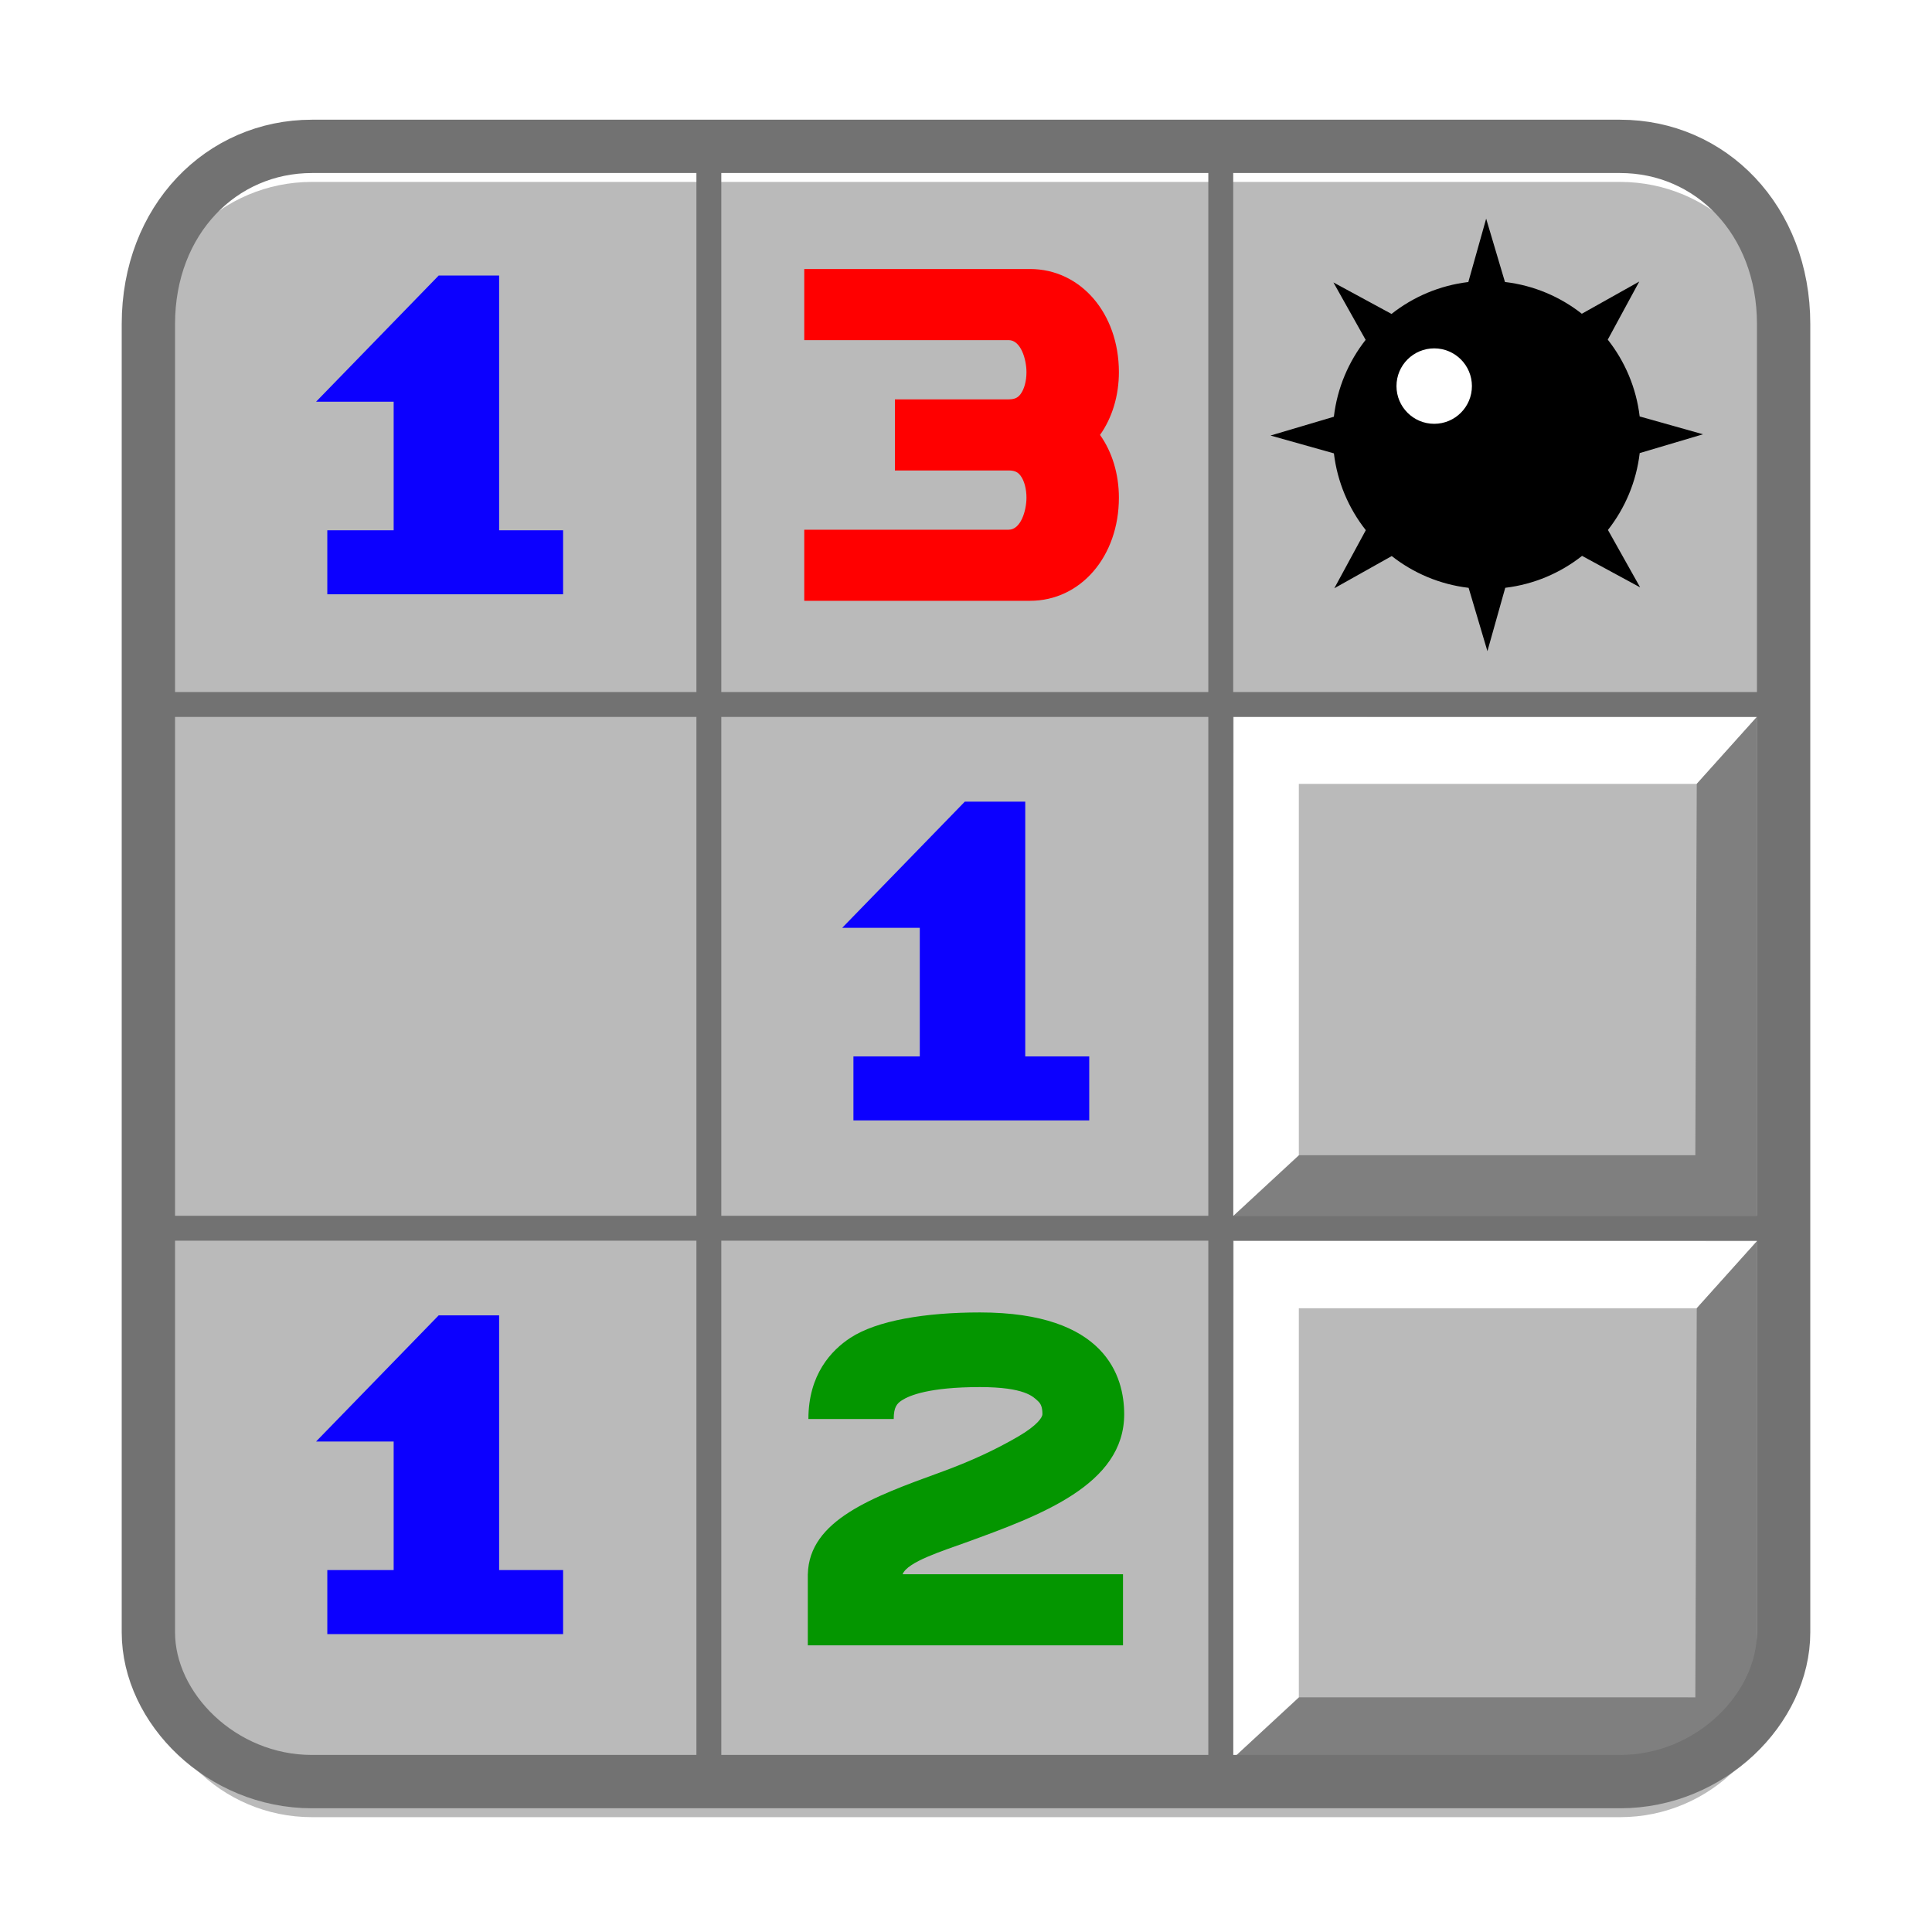 
<svg xmlns="http://www.w3.org/2000/svg" viewBox="0 0 500 500">
	<defs>
		<filter x="-6.1%" y="-3.9%" width="112.1%" height="113.2%" filterUnits="objectBoundingBox" id="mines-filter-1">
			<feOffset dx="0" dy="10" in="SourceAlpha" result="minesShadowOffsetOuter1"></feOffset>
			<feGaussianBlur stdDeviation="8" in="minesShadowOffsetOuter1" result="minesShadowBlurOuter1"></feGaussianBlur>
			<feColorMatrix values="0 0 0 0 0   0 0 0 0 0   0 0 0 0 0  0 0 0 0.5 0" type="matrix" in="minesShadowBlurOuter1" result="minesShadowMatrixOuter1"></feColorMatrix>
			<feMerge>
				<feMergeNode in="minesShadowMatrixOuter1"></feMergeNode>
				<feMergeNode in="SourceGraphic"></feMergeNode>
			</feMerge>
		</filter>
	</defs>
	<g transform="translate(20, 25) scale(0.92)">
		<path filter="url(#mines-filter-1)" fill="#BABABA" d="M480,428c0,25.405-20.595,46-46,46H66c-25.405,0-46-20.595-46-46V60c0-25.405,20.595-46,46-46h368 c25.405,0,46,20.595,46,46V428z"/>
		<polygon fill="#FFFFFF" points="343.625,297.797 325.18,314.905 325.284,174.413 472.5,174.469 455.566,193.334 343.625,193.334 "/>
		<polygon fill="#7F7F7F" points="472.5,314.905 325.18,314.905 343.706,297.791 455.166,297.797 455.566,193.334 472.5,174.469 "/>
		<line fill="none" stroke="#727272" stroke-width="7" x1="177.666" y1="14" x2="177.666" y2="474"/>
		<polygon fill="#FFFFFF" points="343.625,450.297 325.18,467.405 325.284,321.913 472.5,321.969 455.566,340.834 343.625,340.834 "/>
		<polygon fill="#7F7F7F" points="448.334,467.405 325.18,467.405 343.706,450.291 455.166,450.297 455.566,340.834 472.5,321.969  472.5,440.667 465.667,459 "/>
		<line fill="none" stroke="#727272" stroke-width="7" x1="321.666" y1="14" x2="321.666" y2="474"/>
		<line fill="none" stroke="#727272" stroke-width="7" x1="20" y1="170.999" x2="480" y2="170.999"/>
		<line fill="none" stroke="#727272" stroke-width="7" x1="20" y1="318.332" x2="480" y2="318.332"/>
		<polygon fill="#0C00FF" points="70.333,140 136.667,140 136.667,122 118.667,122 118.667,50.333 101.667,50.333 67.167,85.833  89,85.833 89,122 70.333,122 "/>
		<polygon fill="#0C00FF" points="218.333,288 284.667,288 284.667,270 266.667,270 266.667,198.333 249.667,198.333 215.167,233.833  237,233.833 237,270 218.333,270 "/>
		<path fill="#FF0000" d="M293.01,77.52c0-16.544-10.752-29.02-25.01-29.02h-63.5v20H262c3.417,0,5.01,5.382,5.01,9.02 c0,2.476-0.622,4.783-1.665,6.172c-0.664,0.886-1.487,1.476-3.345,1.476h-32v20h32c1.857,0,2.681,0.59,3.345,1.476 c1.043,1.389,1.665,3.696,1.665,6.172c0,3.637-1.593,9.02-5.01,9.02h-57.5v20H268c14.258,0,25.01-12.476,25.01-29.02 c0-6.612-1.891-12.842-5.308-17.647C291.119,90.361,293.01,84.131,293.01,77.52z"/>
		<polygon fill="#0C00FF" points="70.334,432.5 136.667,432.5 136.667,414.5 118.667,414.5 118.667,342.834 101.667,342.834  67.167,378.334 89,378.334 89,414.5 70.334,414.5 "/>
		<path fill="#049600" d="M249.957,406.736c20.879-7.594,44.543-16.201,44.543-36.069c0-10.699-5.272-28.649-40.583-28.649 c-15.36,0-28.984,2.27-36.434,7.141c-5.39,3.525-11.816,10.35-11.816,22.842h24c0-3.479,1.001-4.41,2.309-5.266 c2.123-1.389,7.795-3.717,21.941-3.717c12.644,0,14.994,2.724,16.277,3.895c0.807,0.735,1.306,1.62,1.306,3.755 c0,0.848-1.434,3.119-6.808,6.25c-6.33,3.688-13.269,6.939-21.914,10.084c-18.998,6.91-36.939,13.442-37.268,28.666H205.5v20h88.667 v-20h-62.001C233.5,412.167,243.492,409.088,249.957,406.736z"/>
		<path d="M439.641,138.057l-9.062-16.153c4.794-6.101,7.983-13.519,8.937-21.624l17.817-5.29l-17.826-5.015 c-0.969-8.102-4.171-15.514-8.976-21.607l8.859-16.342l-16.154,9.061c-6.102-4.793-13.518-7.982-21.624-8.936l-5.289-17.817 l-5.015,17.827c-8.102,0.969-15.514,4.17-21.607,8.976l-16.343-8.86l9.062,16.154c-4.794,6.102-7.983,13.518-8.937,21.624 l-17.818,5.29l17.827,5.014c0.969,8.103,4.171,15.514,8.976,21.608l-8.859,16.341l16.153-9.061 c6.102,4.793,13.519,7.982,21.625,8.938L396.677,156l5.015-17.826c8.102-0.969,15.514-4.171,21.607-8.977L439.641,138.057z"/>
		<circle fill="#FFFFFF" cx="381.706" cy="81.434" r="10.61"/>
		<path fill="none" stroke="#727272" stroke-width="15" d="M480,432c0,21.405-20.595,42-46,42H66 c-25.405,0-46-20.595-46-42V64c0-29.405,20.595-50,46-50h368c25.405,0,46,20.595,46,50V432z"/>
	</g>
</svg>

